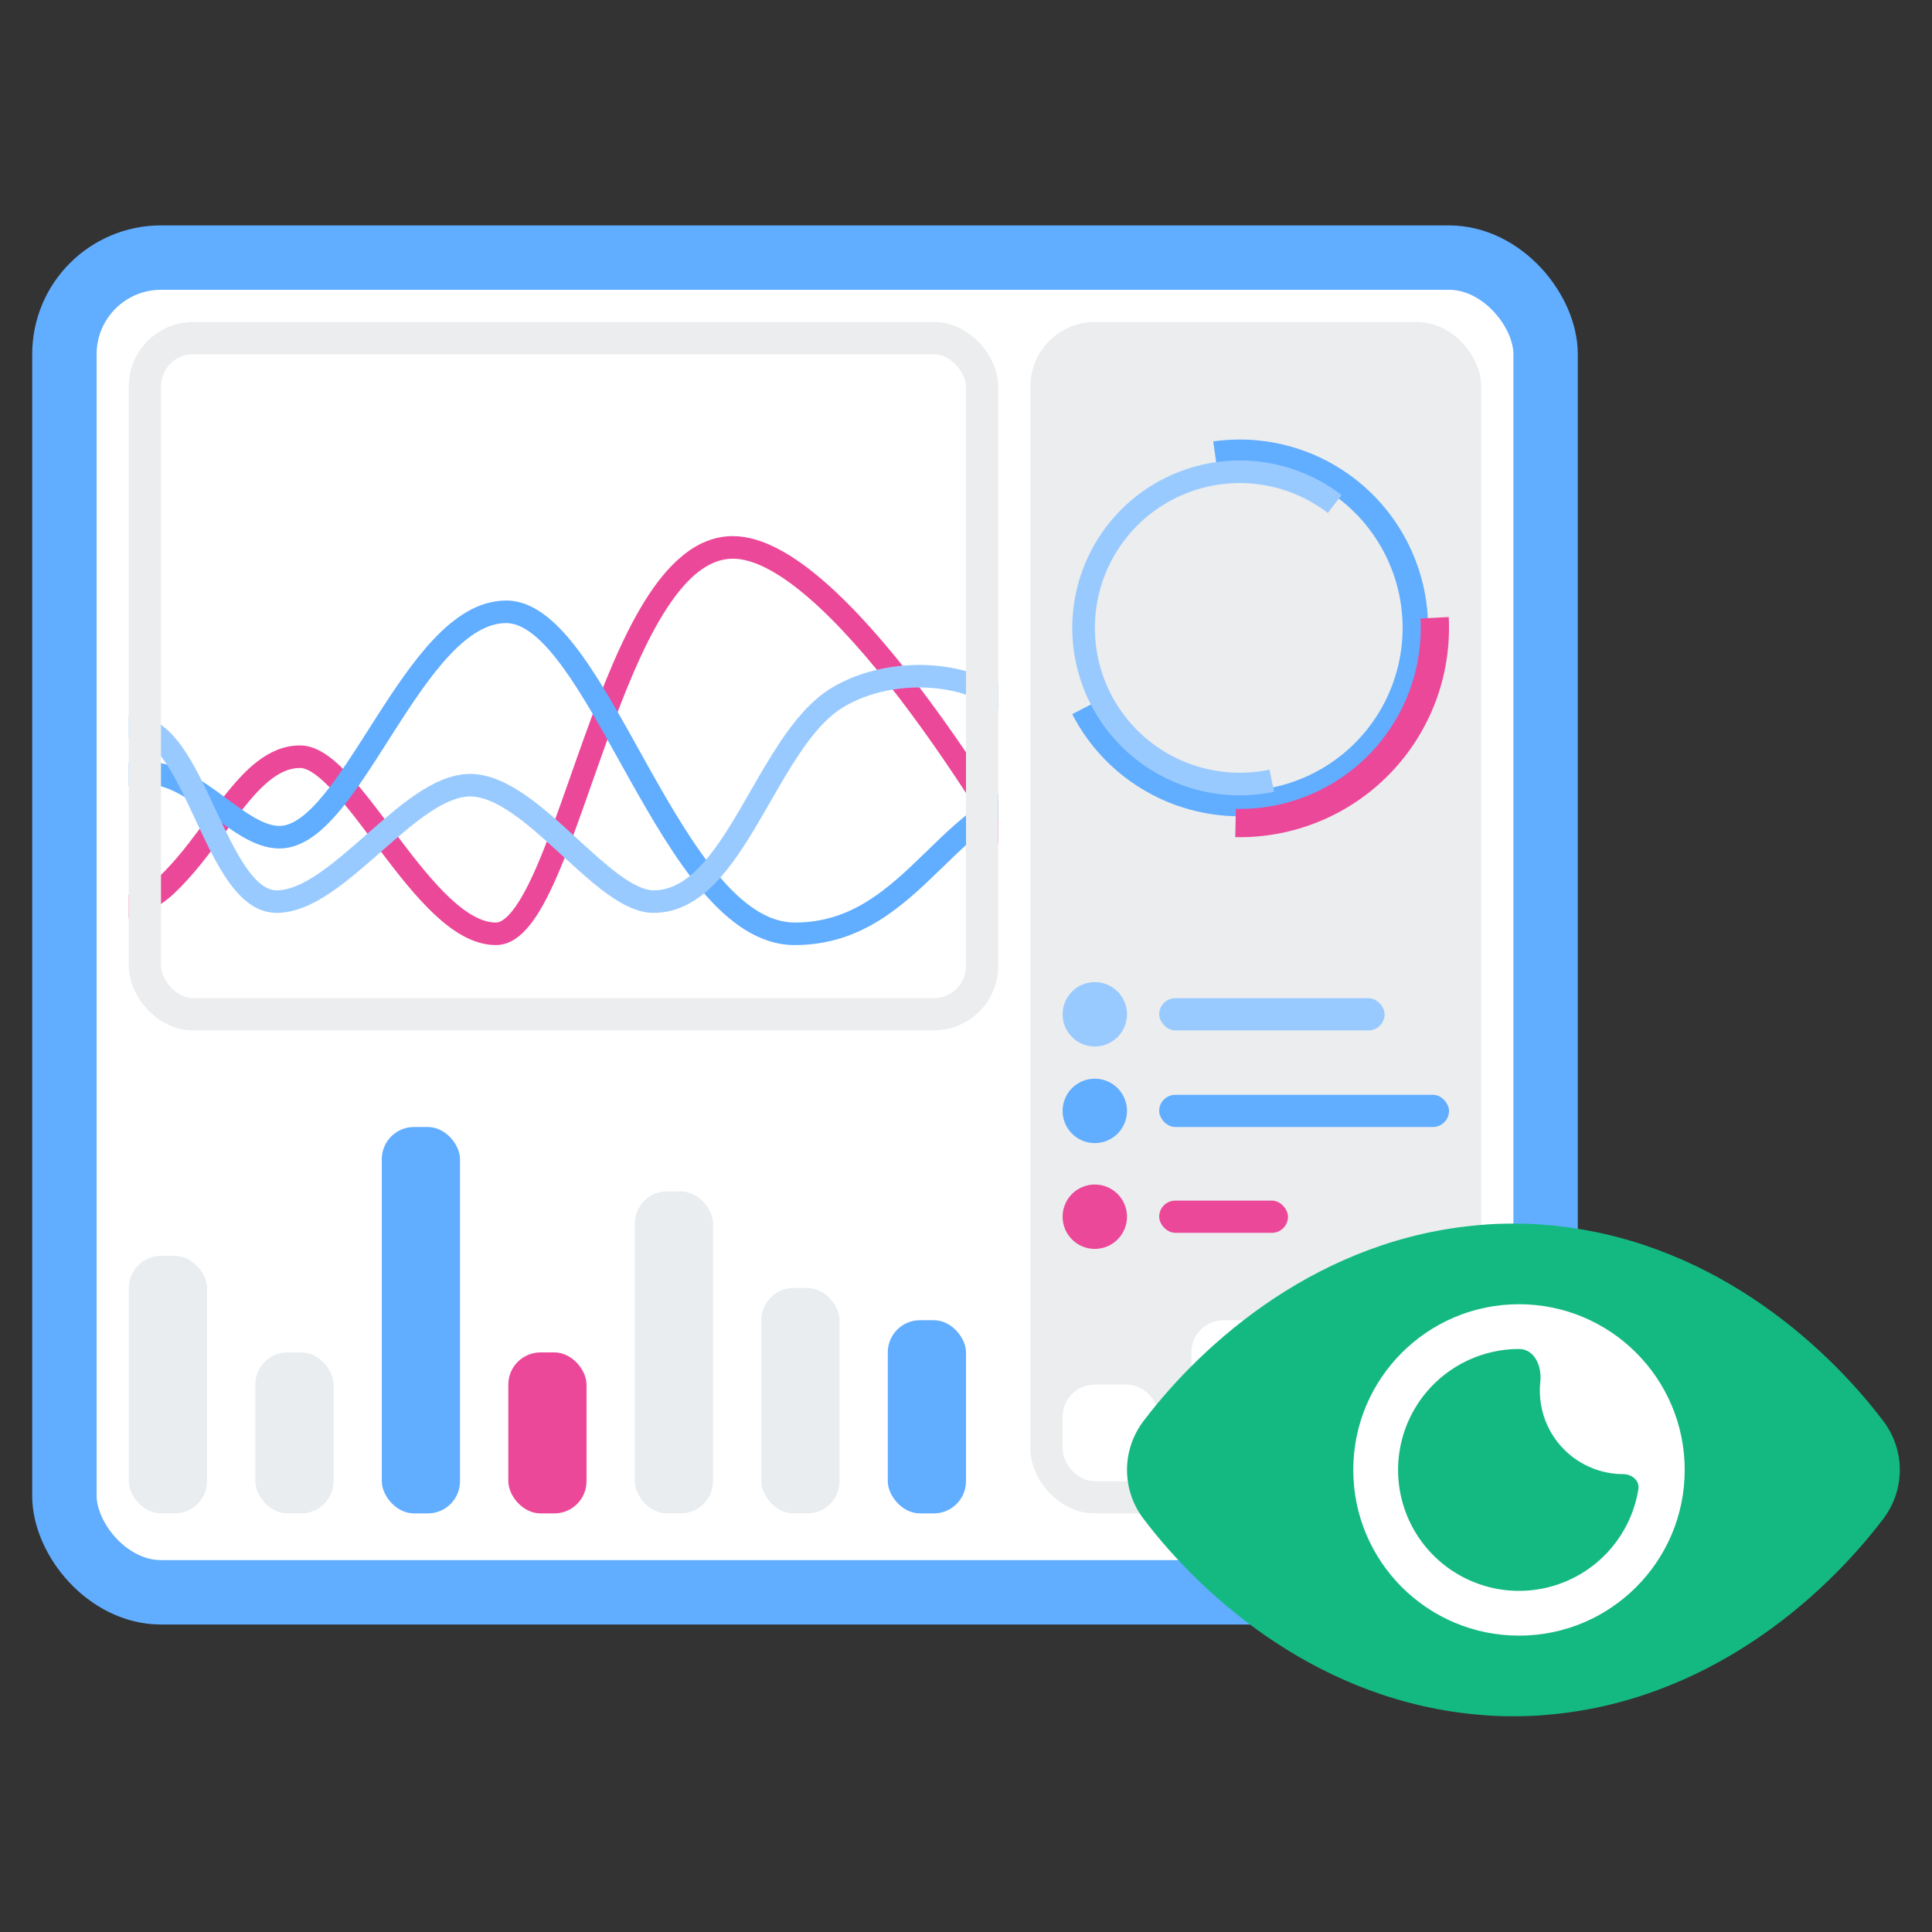 <svg width="60" height="60" viewBox="0 0 60 60" fill="none" xmlns="http://www.w3.org/2000/svg">
<rect x="0" y="0" width="60" height="60" fill="#333333" stroke="none"/>
<rect x="2" y="8" width="46" height="41.451" rx="3" fill="white"/>
<rect x="2" y="8" width="46" height="41.451" rx="3" stroke="#61ADFF" stroke-width="2"/>
<rect x="32.5" y="10.5" width="13" height="36" rx="1.5" fill="#EBEDEE" stroke="#EBEDEE"/>
<circle cx="34" cy="31.5" r="1" fill="#99CAFF"/>
<rect x="36" y="31" width="7" height="1" rx="0.5" fill="#99CAFF"/>
<circle cx="34" cy="34.5" r="1" fill="#61ADFF"/>
<rect x="36" y="34" width="9" height="1" rx="0.5" fill="#61ADFF"/>
<circle cx="34" cy="37.786" r="1" fill="#EC4899"/>
<rect x="36" y="37.286" width="4" height="1" rx="0.5" fill="#EC4899"/>
<rect x="33" y="43" width="3" height="3" rx="1" fill="white"/>
<rect x="37" y="41" width="4" height="5" rx="1" fill="white"/>
<rect x="42" y="44" width="3" height="2" rx="1" fill="white"/>
<path d="M37.678 13.708C38.742 13.557 39.826 13.702 40.812 14.126C41.798 14.551 42.649 15.239 43.27 16.114C43.892 16.99 44.261 18.02 44.336 19.091C44.411 20.162 44.19 21.233 43.696 22.187C43.203 23.141 42.457 23.941 41.539 24.498C40.622 25.056 39.569 25.351 38.495 25.35C37.421 25.349 36.368 25.053 35.452 24.493C34.535 23.934 33.79 23.133 33.299 22.178L34.001 21.816C34.426 22.642 35.071 23.335 35.863 23.819C36.656 24.303 37.567 24.559 38.496 24.56C39.424 24.561 40.336 24.306 41.129 23.823C41.923 23.341 42.568 22.649 42.995 21.824C43.421 20.999 43.613 20.073 43.548 19.146C43.483 18.22 43.164 17.329 42.626 16.571C42.089 15.814 41.353 15.219 40.5 14.852C39.647 14.485 38.709 14.36 37.789 14.49L37.678 13.708Z" fill="#61ADFF"/>
<path d="M44.991 19.162C45.038 20.055 44.9 20.947 44.586 21.784C44.272 22.62 43.788 23.383 43.166 24.025C42.544 24.666 41.797 25.173 40.97 25.512C40.143 25.852 39.255 26.017 38.362 25.998L38.381 25.121C39.153 25.137 39.921 24.994 40.636 24.701C41.351 24.407 41.998 23.969 42.536 23.414C43.074 22.859 43.492 22.199 43.764 21.475C44.035 20.752 44.155 19.98 44.115 19.208L44.991 19.162Z" fill="#EC4899"/>
<path d="M39.568 24.589C38.715 24.768 37.83 24.73 36.996 24.477C36.161 24.225 35.404 23.767 34.792 23.146C34.181 22.524 33.736 21.759 33.498 20.92C33.26 20.082 33.236 19.197 33.429 18.347C33.623 17.497 34.027 16.709 34.604 16.056C35.181 15.403 35.914 14.905 36.734 14.609C37.554 14.313 38.435 14.228 39.296 14.361C40.158 14.495 40.972 14.843 41.664 15.373L41.236 15.93C40.638 15.472 39.934 15.171 39.189 15.055C38.444 14.94 37.681 15.013 36.972 15.27C36.263 15.526 35.63 15.956 35.13 16.521C34.631 17.086 34.281 17.767 34.114 18.503C33.947 19.238 33.967 20.003 34.173 20.729C34.379 21.454 34.764 22.116 35.293 22.654C35.822 23.191 36.477 23.587 37.199 23.805C37.921 24.023 38.686 24.057 39.424 23.902L39.568 24.589Z" fill="#99CAFF"/>
<g clip-path="url(#clip0_641_18160)">
<path fill-rule="evenodd" clip-rule="evenodd" d="M16.477 28.7C16.201 29.053 15.846 29.35 15.4 29.35C14.701 29.35 14.056 28.926 13.491 28.396C12.916 27.857 12.36 27.147 11.841 26.461C11.752 26.343 11.664 26.226 11.577 26.11C11.15 25.542 10.75 25.011 10.371 24.595C10.145 24.346 9.938 24.154 9.75 24.025C9.561 23.894 9.421 23.85 9.32 23.85C9.018 23.85 8.731 23.966 8.431 24.193C8.128 24.423 7.83 24.754 7.515 25.154C7.345 25.369 7.17 25.606 6.988 25.853C6.515 26.493 5.995 27.197 5.399 27.755C4.676 28.434 3.754 28.657 2.928 28.675C2.103 28.693 1.337 28.507 0.873 28.326L1.127 27.674C1.516 27.826 2.191 27.991 2.912 27.975C3.633 27.96 4.364 27.766 4.921 27.245C5.467 26.733 5.925 26.112 6.384 25.492C6.575 25.232 6.767 24.972 6.965 24.721C7.29 24.308 7.632 23.921 8.009 23.635C8.389 23.346 8.822 23.15 9.32 23.15C9.619 23.15 9.899 23.277 10.147 23.448C10.397 23.62 10.646 23.857 10.889 24.124C11.292 24.566 11.716 25.131 12.143 25.699C12.228 25.812 12.314 25.926 12.399 26.039C12.92 26.728 13.444 27.393 13.969 27.885C14.504 28.387 14.979 28.65 15.4 28.65C15.514 28.65 15.689 28.572 15.926 28.269C16.156 27.975 16.391 27.539 16.635 26.984C16.991 26.174 17.344 25.169 17.721 24.095C17.86 23.698 18.003 23.291 18.151 22.881C18.691 21.382 19.291 19.851 20.007 18.691C20.711 17.552 21.602 16.65 22.76 16.65C23.663 16.65 24.638 17.227 25.585 18.048C26.548 18.883 27.549 20.029 28.51 21.288C30.434 23.807 32.236 26.824 33.309 28.835L32.691 29.165C31.63 27.176 29.848 24.193 27.954 21.712C27.006 20.471 26.038 19.367 25.127 18.577C24.2 17.773 23.393 17.35 22.76 17.35C21.998 17.35 21.289 17.949 20.603 19.059C19.929 20.149 19.349 21.618 18.809 23.119C18.667 23.513 18.528 23.91 18.39 24.301C18.01 25.385 17.644 26.429 17.275 27.266C17.024 27.836 16.762 28.337 16.477 28.7Z" fill="#EC4899"/>
<path fill-rule="evenodd" clip-rule="evenodd" d="M9.709 25.986C9.399 26.203 9.055 26.35 8.68 26.35C8.27 26.35 7.887 26.191 7.54 25.991C7.233 25.814 6.923 25.585 6.626 25.365C6.588 25.337 6.55 25.309 6.513 25.282C5.816 24.77 5.187 24.35 4.52 24.35C3.959 24.35 3.297 24.573 2.674 24.877C2.057 25.178 1.518 25.54 1.215 25.776L0.785 25.224C1.122 24.96 1.703 24.572 2.366 24.248C3.023 23.927 3.801 23.65 4.52 23.65C5.453 23.65 6.264 24.23 6.927 24.718C6.965 24.746 7.003 24.774 7.04 24.801C7.344 25.025 7.619 25.228 7.89 25.384C8.193 25.559 8.45 25.65 8.68 25.65C8.865 25.65 9.071 25.578 9.306 25.413C9.543 25.247 9.79 25 10.05 24.684C10.507 24.128 10.967 23.407 11.454 22.642C11.524 22.532 11.594 22.422 11.665 22.311C12.223 21.439 12.82 20.537 13.466 19.853C14.106 19.175 14.853 18.65 15.72 18.65C16.186 18.65 16.611 18.853 16.992 19.156C17.372 19.458 17.733 19.877 18.079 20.358C18.67 21.179 19.256 22.232 19.848 23.295C19.947 23.473 20.046 23.652 20.145 23.829C20.847 25.082 21.562 26.303 22.332 27.211C23.109 28.127 23.879 28.65 24.68 28.65C26.443 28.65 27.549 27.631 28.716 26.499C28.751 26.465 28.786 26.431 28.821 26.397C29.93 25.319 31.134 24.15 33 24.15V24.85C31.422 24.85 30.406 25.835 29.241 26.965L29.204 27.001C28.051 28.119 26.757 29.35 24.68 29.35C23.561 29.35 22.611 28.623 21.798 27.664C20.978 26.697 20.233 25.418 19.535 24.171C19.433 23.989 19.332 23.809 19.233 23.63C18.639 22.563 18.076 21.552 17.511 20.767C17.182 20.31 16.865 19.949 16.557 19.704C16.249 19.46 15.974 19.35 15.72 19.35C15.147 19.35 14.574 19.7 13.974 20.334C13.38 20.963 12.817 21.811 12.255 22.689C12.185 22.797 12.116 22.907 12.046 23.016C11.562 23.776 11.077 24.537 10.59 25.129C10.31 25.469 10.017 25.769 9.709 25.986Z" fill="#61ADFF"/>
<path fill-rule="evenodd" clip-rule="evenodd" d="M29.146 21.386C28.093 21.258 26.988 21.473 26.173 21.972C25.685 22.271 25.244 22.785 24.813 23.429C24.504 23.89 24.215 24.393 23.921 24.905C23.803 25.11 23.684 25.317 23.563 25.523C23.147 26.23 22.704 26.927 22.191 27.448C21.674 27.973 21.056 28.35 20.296 28.35C19.78 28.35 19.266 28.062 18.798 27.717C18.364 27.397 17.912 26.983 17.468 26.576C17.422 26.534 17.377 26.492 17.331 26.451C16.835 25.997 16.349 25.562 15.873 25.239C15.393 24.913 14.971 24.735 14.602 24.735C14.233 24.735 13.811 24.913 13.324 25.24C12.843 25.564 12.346 26 11.828 26.455L11.818 26.465C11.311 26.91 10.783 27.374 10.26 27.726C9.738 28.077 9.172 28.35 8.592 28.35C7.935 28.35 7.448 27.881 7.079 27.354C6.706 26.82 6.379 26.12 6.069 25.456L6.06 25.437C5.74 24.75 5.437 24.104 5.102 23.626C4.76 23.136 4.456 22.928 4.163 22.928C3.627 22.928 3.088 23.152 2.577 23.491C2.068 23.828 1.614 24.259 1.25 24.63L0.75 24.14C1.124 23.758 1.619 23.285 2.191 22.907C2.76 22.53 3.434 22.228 4.163 22.228C4.82 22.228 5.307 22.697 5.676 23.224C6.049 23.758 6.376 24.458 6.686 25.122L6.695 25.141C7.015 25.827 7.318 26.474 7.653 26.952C7.995 27.441 8.299 27.65 8.592 27.65C8.961 27.65 9.383 27.472 9.869 27.145C10.351 26.821 10.848 26.385 11.366 25.93L11.376 25.92C11.883 25.475 12.411 25.011 12.934 24.659C13.456 24.308 14.022 24.035 14.602 24.035C15.182 24.035 15.748 24.308 16.267 24.66C16.79 25.015 17.312 25.484 17.804 25.934C17.848 25.975 17.892 26.015 17.936 26.056C18.388 26.469 18.812 26.857 19.214 27.154C19.665 27.486 20.021 27.65 20.296 27.65C20.801 27.65 21.25 27.406 21.692 26.957C22.139 26.503 22.545 25.873 22.96 25.168C23.073 24.976 23.186 24.778 23.301 24.578C23.6 24.058 23.908 23.522 24.231 23.04C24.679 22.371 25.188 21.755 25.807 21.375C26.774 20.784 28.041 20.547 29.231 20.691C30.421 20.836 31.582 21.37 32.287 22.377L31.713 22.778C31.153 21.978 30.199 21.514 29.146 21.386Z" fill="#99CAFF"/>
</g>
<rect x="4.5" y="10.5" width="26" height="21" rx="1.5" stroke="#EBEDEE"/>
<rect x="4" y="39" width="2.429" height="8" rx="1" fill="#E9EDF0"/>
<rect x="7.929" y="42" width="2.429" height="5" rx="1" fill="#E9EDF0"/>
<rect x="11.857" y="35" width="2.429" height="12" rx="1" fill="#61ADFF"/>
<rect x="15.786" y="42" width="2.429" height="5" rx="1" fill="#EC4899"/>
<rect x="19.714" y="37" width="2.429" height="10" rx="1" fill="#E9EDF0"/>
<rect x="23.643" y="40" width="2.429" height="7" rx="1" fill="#E9EDF0"/>
<rect x="27.571" y="41" width="2.429" height="6" rx="1" fill="#61ADFF"/>
<ellipse cx="47" cy="46" rx="9" ry="6" fill="white"/>
<path fill-rule="evenodd" clip-rule="evenodd" d="M46.966 38H47.034C47.361 37.999 47.688 38.013 48.013 38.042C52.989 38.445 56.608 41.653 58.486 44.13C58.819 44.567 59 45.101 59 45.65C59 46.199 58.819 46.733 58.486 47.17C56.608 49.648 52.989 52.855 48.013 53.258C47.716 53.286 47.39 53.3 47.034 53.3H46.966C46.61 53.3 46.284 53.286 45.987 53.258C41.011 52.855 37.392 49.648 35.514 47.17C35.181 46.733 35 46.199 35 45.65C35 45.101 35.181 44.567 35.514 44.13C37.392 41.653 41.011 38.445 45.987 38.042C46.284 38.014 46.61 38 46.966 38ZM47.174 50.796C50.016 50.796 52.32 48.492 52.32 45.65C52.32 42.808 50.016 40.504 47.174 40.504C44.331 40.504 42.027 42.808 42.027 45.65C42.027 48.492 44.331 50.796 47.174 50.796ZM50.882 46.246C50.924 45.983 50.678 45.78 50.411 45.78C50.047 45.78 49.687 45.703 49.355 45.554C49.023 45.406 48.725 45.189 48.482 44.918C48.239 44.647 48.056 44.328 47.945 43.981C47.834 43.634 47.797 43.268 47.836 42.906C47.888 42.428 47.655 41.894 47.174 41.894C46.456 41.895 45.754 42.1 45.15 42.487C44.546 42.873 44.065 43.425 43.764 44.076C43.464 44.727 43.356 45.451 43.453 46.161C43.551 46.872 43.85 47.54 44.316 48.086C44.781 48.632 45.393 49.033 46.079 49.242C46.765 49.452 47.496 49.46 48.187 49.266C48.878 49.073 49.499 48.686 49.976 48.151C50.454 47.615 50.768 46.955 50.882 46.246Z" fill="#14B981"/>
<defs>
<clipPath id="clip0_641_18160">
<rect x="4" y="10" width="27" height="22" rx="2" fill="white"/>
</clipPath>
</defs>
</svg>

